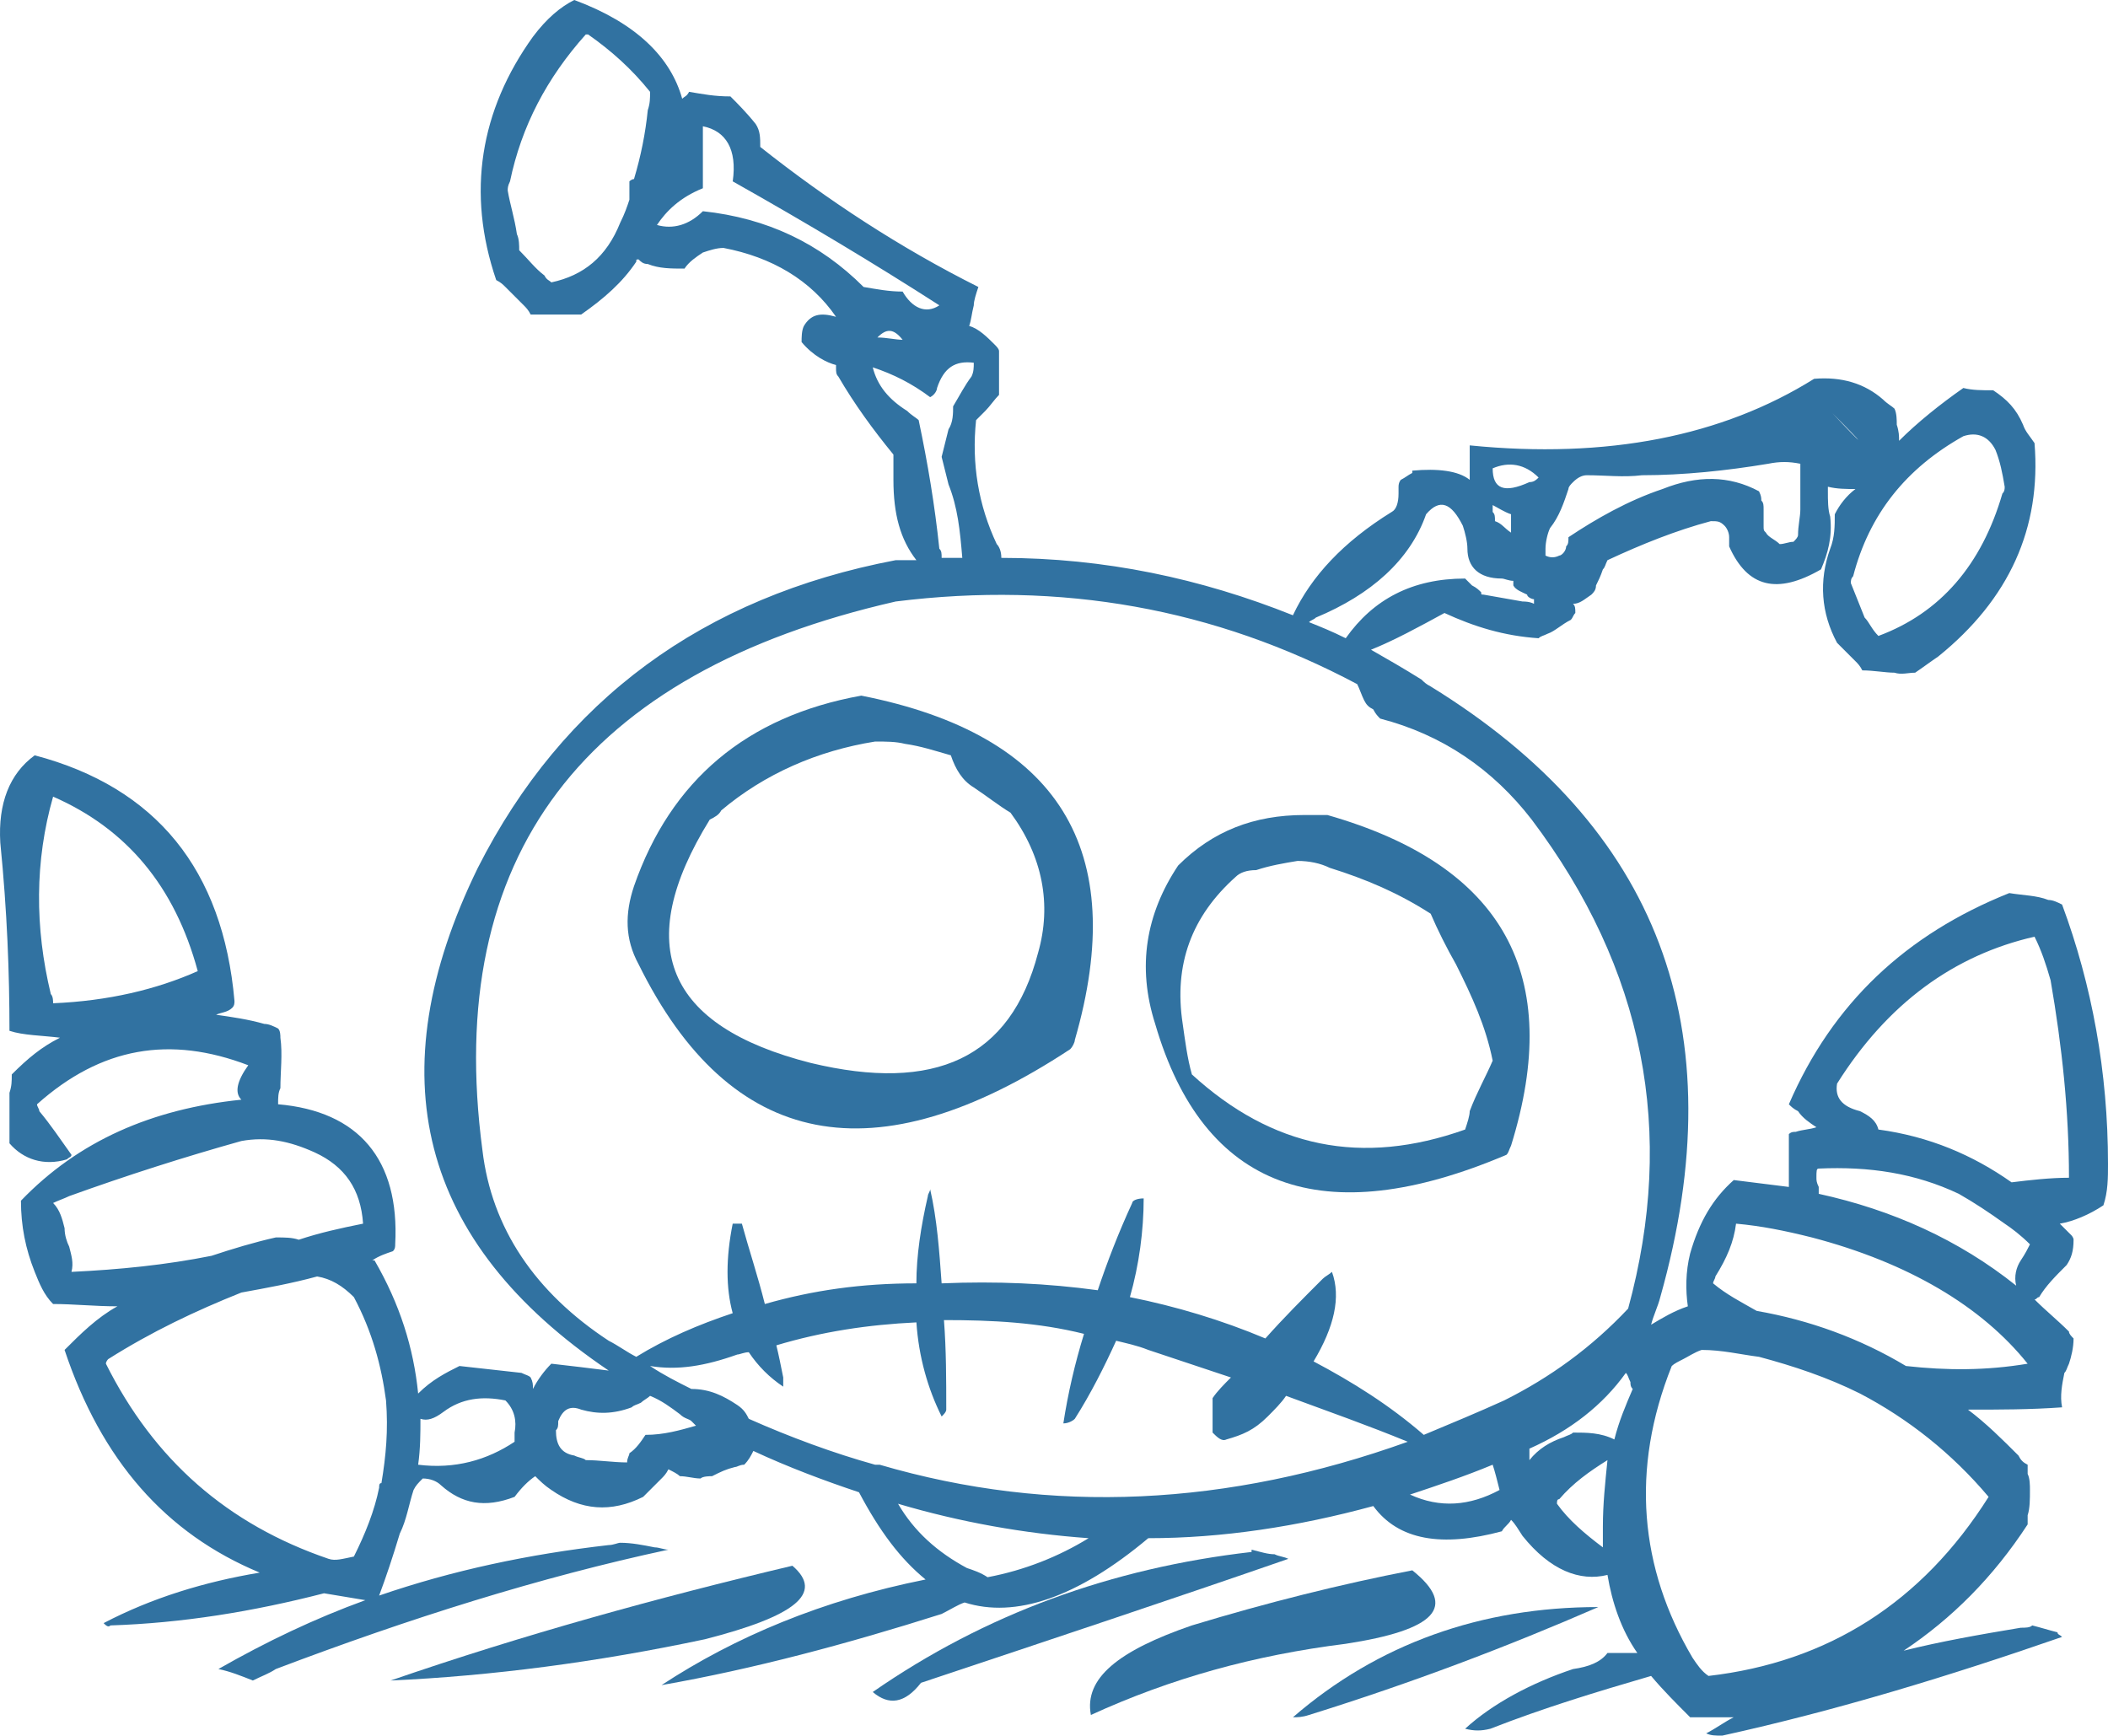 <?xml version="1.0" encoding="iso-8859-1"?>
<!-- Generator: Adobe Illustrator 12.0.1, SVG Export Plug-In . SVG Version: 6.00 Build 51448)  -->
<!DOCTYPE svg PUBLIC "-//W3C//DTD SVG 1.1//EN" "http://www.w3.org/Graphics/SVG/1.1/DTD/svg11.dtd">
<svg  version="1.1" id="Layer_1" xmlns="http://www.w3.org/2000/svg" xmlns:xlink="http://www.w3.org/1999/xlink" width="91.812" height="75.6"
	 viewBox="0 0 91.812 75.6" style="overflow:visible;enable-background:new 0 0 91.812 75.6;" xml:space="preserve">
<g>
	<path style="fill:#3172A1;" d="M86.812,17c-0.5,0-0.9,0-1.3-0.1c-1,0.7-2,1.5-2.8,2.3c0-0.2,0-0.4-0.1-0.7c0-0.2,0-0.5-0.1-0.7
		c-0.1-0.1-0.3-0.2-0.5-0.4c-0.8-0.7-1.8-1-3-0.9c-4,2.5-9,3.5-15,2.9c0,0.3,0,0.5,0,0.8c0,0.2,0,0.5,0,0.7
		c-0.5-0.4-1.4-0.5-2.5-0.4c0,0.1,0,0.1,0,0.1c-0.2,0.1-0.3,0.2-0.5,0.3c0,0-0.1,0.1-0.1,0.3c0,0.1,0,0.2,0,0.3
		c0,0.4-0.1,0.7-0.3,0.8c-2.1,1.3-3.5,2.8-4.3,4.5c-4-1.6-8.2-2.5-12.7-2.5c0-0.3-0.1-0.5-0.2-0.6c-0.8-1.7-1.1-3.5-0.9-5.4
		c0.1-0.1,0.2-0.2,0.4-0.4c0.2-0.2,0.4-0.5,0.6-0.7c0-0.4,0-0.8,0-1.2c0-0.2,0-0.5,0-0.7c0-0.1-0.1-0.2-0.2-0.3
		c-0.3-0.3-0.7-0.7-1.1-0.8c0.1-0.3,0.1-0.5,0.2-0.9c0-0.2,0.1-0.5,0.2-0.8c-3.4-1.7-6.6-3.8-9.5-6.1c0-0.4,0-0.7-0.2-1
		c-0.4-0.5-0.8-0.9-1.1-1.2c-0.7,0-1.2-0.1-1.8-0.2c-0.1,0.2-0.2,0.2-0.3,0.3c-0.5-1.8-2-3.3-4.7-4.3c-0.6,0.3-1.2,0.8-1.8,1.6
		c-2.3,3.2-2.9,6.8-1.6,10.6c0.2,0.1,0.3,0.2,0.4,0.3c0.3,0.3,0.5,0.5,0.8,0.8c0.1,0.1,0.2,0.2,0.3,0.4c0.7,0,1.4,0,2.2,0
		c1-0.7,1.8-1.4,2.4-2.3c0-0.1,0-0.1,0.1-0.1c0.1,0.1,0.2,0.2,0.4,0.2c0.5,0.2,1,0.2,1.6,0.2c0.2-0.3,0.5-0.5,0.8-0.7
		c0.3-0.1,0.6-0.2,0.9-0.2c2.1,0.4,3.8,1.4,4.9,3c-0.7-0.2-1.1-0.1-1.4,0.4c-0.1,0.2-0.1,0.5-0.1,0.7c0.5,0.6,1.1,0.9,1.5,1
		c0,0.1,0,0.1,0,0.1c0,0.2,0,0.3,0.1,0.4c0.7,1.2,1.5,2.3,2.4,3.4c0,0.4,0,0.8,0,1.1c0,1.5,0.3,2.6,1,3.5c-0.3,0-0.6,0-0.9,0
		c-8.4,1.6-14.5,6.1-18.2,13.4c-4.4,9-2.6,16.3,5.7,21.9c-0.8-0.1-1.6-0.2-2.5-0.3c-0.3,0.3-0.6,0.7-0.8,1.1c0-0.2,0-0.3-0.1-0.5
		c-0.1-0.1-0.2-0.1-0.4-0.2c-0.9-0.1-1.8-0.2-2.7-0.3c-0.6,0.3-1.2,0.6-1.8,1.2c-0.2-2-0.8-3.9-1.9-5.8c-0.1,0-0.1,0-0.1,0
		c0.3-0.2,0.6-0.3,0.9-0.4c0.1-0.1,0.1-0.2,0.1-0.3c0.2-3.7-1.6-5.8-5.1-6.1c0-0.3,0-0.5,0.1-0.7c0-0.7,0.1-1.5,0-2.2
		c0-0.1,0-0.3-0.1-0.4c-0.2-0.1-0.4-0.2-0.6-0.2c-0.7-0.2-1.4-0.3-2.1-0.4c0.2-0.1,0.5-0.1,0.7-0.3c0.1-0.1,0.1-0.2,0.1-0.3
		c-0.5-5.7-3.4-9.3-8.7-10.7c-1.1,0.8-1.6,2.1-1.5,3.8c0.3,3,0.4,5.7,0.4,8.2c0.6,0.2,1.4,0.2,2.2,0.3c-0.8,0.4-1.4,0.9-2.1,1.6
		c0,0.3,0,0.5-0.1,0.8c0,0.6,0,1.2,0,1.8c0,0.2,0,0.3,0,0.4c0.6,0.7,1.5,1,2.5,0.7c0.1-0.1,0.2-0.1,0.2-0.2
		c-0.5-0.7-0.9-1.3-1.4-1.9c0-0.1-0.1-0.2-0.1-0.3c2.8-2.5,5.8-3,9.2-1.7c-0.5,0.7-0.6,1.2-0.3,1.5c-3.9,0.4-7.1,1.8-9.6,4.4
		c0,1.1,0.2,2.1,0.6,3.1c0.2,0.5,0.4,1,0.8,1.4c0.9,0,1.8,0.1,2.8,0.1c-0.9,0.5-1.6,1.2-2.3,1.9c1.6,4.8,4.4,8,8.5,9.7
		c-2.4,0.4-4.7,1.1-6.8,2.2c0.1,0.1,0.2,0.2,0.3,0.1c3.1-0.1,6.2-0.6,9.3-1.4c0.6,0.1,1.2,0.2,1.8,0.3c-2.2,0.8-4.3,1.8-6.4,3
		c0.5,0.1,1,0.3,1.5,0.5c0.4-0.2,0.7-0.3,1-0.5c5.8-2.2,11.5-4,17.1-5.2c-0.2,0-0.4-0.1-0.6-0.1c-0.5-0.1-1-0.2-1.5-0.2
		c-0.1,0-0.3,0.1-0.5,0.1c-3.5,0.4-6.8,1.1-10,2.2c0.3-0.8,0.6-1.7,0.9-2.7c0.3-0.6,0.4-1.3,0.6-1.9c0.1-0.2,0.2-0.3,0.4-0.5
		c0.3,0,0.6,0.1,0.8,0.3c0.9,0.8,1.9,1,3.2,0.5c0.3-0.4,0.6-0.7,0.9-0.9c0.2,0.2,0.4,0.4,0.7,0.6c1.3,0.9,2.6,1,4,0.3
		c0.3-0.3,0.5-0.5,0.8-0.8c0.1-0.1,0.2-0.2,0.3-0.4c0.2,0.1,0.4,0.2,0.5,0.3c0.3,0,0.6,0.1,0.9,0.1c0.1-0.1,0.4-0.1,0.5-0.1
		c0.4-0.2,0.6-0.3,1-0.4c0.1,0,0.2-0.1,0.4-0.1c0.2-0.2,0.3-0.4,0.4-0.6c1.5,0.7,3.1,1.3,4.6,1.8c0.9,1.7,1.8,2.9,2.9,3.8
		c-4.5,0.9-8.3,2.5-11.5,4.6c4-0.7,8.1-1.8,12.2-3.1c0.4-0.2,0.7-0.4,1-0.5c2.2,0.7,4.9-0.2,8-2.8c3.2,0,6.5-0.5,9.8-1.4
		c1.1,1.5,3,1.8,5.6,1.1c0.1-0.2,0.3-0.3,0.4-0.5c0.2,0.2,0.3,0.4,0.5,0.7c1.2,1.5,2.5,2,3.7,1.7c0.2,1.2,0.6,2.4,1.3,3.4
		c-0.4,0-0.8,0-1.3,0c-0.3,0.4-0.8,0.6-1.5,0.7c-1.8,0.6-3.5,1.5-4.7,2.6c0.4,0.1,0.7,0.1,1.1,0c2.3-0.9,4.6-1.6,7-2.3
		c0.5,0.6,1.1,1.2,1.7,1.8c0.7,0,1.3,0,1.9,0c-0.4,0.2-0.8,0.5-1.2,0.7c0.2,0.1,0.4,0.1,0.7,0.1c5-1.1,9.9-2.6,14.8-4.3
		c-0.1-0.1-0.2-0.1-0.2-0.2c-0.4-0.1-0.7-0.2-1.1-0.3c-0.1,0.1-0.3,0.1-0.5,0.1c-1.8,0.3-3.5,0.6-5.1,1c2.1-1.4,3.9-3.2,5.4-5.5
		c0-0.1,0-0.2,0-0.4c0.1-0.3,0.1-0.7,0.1-1.1c0-0.2,0-0.5-0.1-0.7c0-0.2,0-0.3,0-0.4c-0.2-0.1-0.3-0.2-0.4-0.4
		c-0.7-0.7-1.4-1.4-2.2-2c1.4,0,2.7,0,4.1-0.1c-0.1-0.5,0-1,0.1-1.5c0.1-0.1,0.1-0.2,0.2-0.4c0.1-0.3,0.2-0.7,0.2-1.1
		c-0.1-0.1-0.2-0.2-0.2-0.3c-0.5-0.5-1-0.9-1.5-1.4c0.1,0,0.1-0.1,0.2-0.1c0.3-0.5,0.7-0.9,1.2-1.4c0.2-0.3,0.3-0.6,0.3-1.1
		c0-0.1-0.1-0.2-0.1-0.2c-0.2-0.2-0.3-0.3-0.5-0.5c0.6-0.1,1.3-0.4,1.9-0.8c0.2-0.6,0.2-1.2,0.2-1.8c0-4-0.7-7.8-2-11.3
		c-0.2-0.1-0.4-0.2-0.6-0.2c-0.5-0.2-1.1-0.2-1.7-0.3c-4.5,1.8-7.7,4.8-9.6,9.2c0.1,0.1,0.2,0.2,0.4,0.3c0.2,0.3,0.5,0.5,0.8,0.7
		c-0.3,0.1-0.6,0.1-0.9,0.2c-0.1,0-0.2,0-0.3,0.1c0,0.4,0,0.8,0,1.1c0,0.4,0,0.8,0,1.2l0,0c-0.8-0.1-1.6-0.2-2.4-0.3
		c-0.9,0.8-1.5,1.8-1.9,3.2c-0.2,0.8-0.2,1.6-0.1,2.3c-0.6,0.2-1.1,0.5-1.6,0.8c0.1-0.4,0.3-0.8,0.4-1.2c3.3-11.7-0.1-20.5-10-26.6
		c-0.2-0.1-0.3-0.2-0.4-0.3c-0.8-0.5-1.5-0.9-2.2-1.3c1-0.4,2.1-1,3.2-1.6c1.3,0.6,2.6,1,4.1,1.1c0.1-0.1,0.2-0.1,0.4-0.2
		c0.3-0.1,0.6-0.4,1-0.6c0.1-0.1,0.1-0.2,0.2-0.3c0-0.2,0-0.3-0.1-0.4c0.3,0,0.5-0.2,0.8-0.4c0.1-0.1,0.2-0.2,0.2-0.4
		c0.1-0.2,0.2-0.4,0.3-0.7c0.1-0.1,0.1-0.2,0.2-0.4c1.5-0.7,3-1.3,4.5-1.7c0.3,0,0.4,0,0.6,0.2c0.1,0.1,0.2,0.3,0.2,0.5
		c0,0.2,0,0.3,0,0.4c0.8,1.8,2.1,2.1,4,1c0.3-0.7,0.5-1.4,0.4-2.3c-0.1-0.3-0.1-0.7-0.1-1.1v-0.2c0.4,0.1,0.8,0.1,1.2,0.1
		c-0.4,0.3-0.7,0.7-0.9,1.1c0,0.5,0,1-0.2,1.5c-0.5,1.4-0.4,2.8,0.3,4.1c0.3,0.3,0.5,0.5,0.8,0.8c0.1,0.1,0.2,0.2,0.3,0.4
		c0.5,0,1,0.1,1.4,0.1c0.3,0.1,0.6,0,0.9,0c0.3-0.2,0.7-0.5,1-0.7c3.1-2.5,4.5-5.6,4.2-9.3c-0.2-0.3-0.4-0.5-0.5-0.8
		C87.812,17.8,87.412,17.4,86.812,17z M87.312,21.2c0,0.1,0,0.2-0.1,0.3c-0.9,3.1-2.7,5.2-5.4,6.2c-0.3-0.3-0.4-0.6-0.6-0.8
		c-0.2-0.5-0.4-1-0.6-1.5c0-0.1,0-0.2,0.1-0.3c0.7-2.7,2.3-4.7,4.8-6.1c0.6-0.2,1.1,0,1.4,0.6C87.113,20.1,87.213,20.6,87.312,21.2z
		 M79.812,18L79.812,18C81.312,19.5,81.312,19.6,79.812,18z M78.412,20.3c0,0.1,0,0.2,0,0.4c0,0.5,0,1,0,1.5c0,0.3-0.1,0.7-0.1,1.1
		c0,0.1-0.1,0.2-0.2,0.3c-0.2,0-0.4,0.1-0.6,0.1c-0.2-0.2-0.5-0.3-0.6-0.5c-0.1-0.1-0.1-0.1-0.1-0.3c0-0.2,0-0.5,0-0.7
		s0-0.3-0.1-0.4c0-0.1,0-0.2-0.1-0.4c-1.3-0.7-2.7-0.7-4.2-0.1c-1.5,0.5-2.9,1.3-4.1,2.1c0,0.2,0,0.3-0.1,0.4c0,0.2-0.2,0.4-0.3,0.4
		c-0.2,0.1-0.4,0.1-0.6,0c0-0.1,0-0.1,0-0.3c0-0.3,0.1-0.7,0.2-0.9c0.4-0.5,0.6-1.1,0.8-1.7c0-0.1,0.1-0.2,0.2-0.3
		c0.2-0.2,0.4-0.3,0.6-0.3c0.8,0,1.6,0.1,2.4,0c1.8,0,3.7-0.2,5.5-0.5c0.5-0.1,0.9-0.1,1.4,0V20.3z M81.012,48.4
		c-0.8-0.2-1.1-0.6-1-1.2c2.2-3.5,5.1-5.6,8.6-6.4c0.3,0.6,0.5,1.2,0.7,1.9c0.5,2.9,0.8,5.7,0.8,8.6c-0.8,0-1.7,0.1-2.5,0.2
		c-1.7-1.2-3.6-2-5.8-2.3C81.713,48.8,81.412,48.6,81.012,48.4z M79.213,51.7c-0.1-0.2-0.1-0.3-0.1-0.4c0-0.3,0-0.4,0.1-0.4
		c2.2-0.1,4.2,0.2,6.1,1.1c0.7,0.4,1.3,0.8,2,1.3c0.3,0.2,0.7,0.5,1.1,0.9c-0.1,0.2-0.2,0.4-0.4,0.7c-0.2,0.3-0.3,0.7-0.2,1.1
		c-2.5-2-5.4-3.3-8.6-4C79.213,51.9,79.213,51.8,79.213,51.7z M81.012,60.7c2.1,1.1,4,2.6,5.6,4.5c-2.9,4.6-7,7.2-12.2,7.8
		c-0.3-0.2-0.5-0.5-0.7-0.8c-2.3-3.9-2.7-8.2-0.9-12.7c0.1-0.1,0.3-0.2,0.5-0.3s0.5-0.3,0.8-0.4c0.9,0,1.7,0.2,2.5,0.3
		C78.113,59.5,79.613,60,81.012,60.7z M88.312,59.4c-1.8,0.3-3.5,0.3-5.3,0.1c-2-1.2-4.2-2-6.5-2.4c-0.7-0.4-1.3-0.7-1.9-1.2
		c0-0.1,0.1-0.2,0.1-0.3c0.5-0.8,0.8-1.5,0.9-2.3c1.1,0.1,2.1,0.3,3.3,0.6C83.113,55,86.312,56.9,88.312,59.4z M39.313,12.7
		c-0.6,0-1.1-0.1-1.7-0.2c-1.9-1.9-4.2-3-7-3.3c-0.6,0.6-1.3,0.8-2,0.6c0.4-0.6,1-1.2,2-1.6c0-0.2,0-0.3,0-0.4c0-0.8,0-1.5,0-2.3
		l0,0c1,0.2,1.5,1,1.3,2.4c3.2,1.8,6.2,3.6,9,5.4C40.313,13.7,39.712,13.4,39.313,12.7z M39.313,14.8L39.313,14.8
		c-0.3,0-0.7-0.1-1.1-0.1C38.613,14.3,38.912,14.3,39.313,14.8z M40.512,17.3c0.2-0.1,0.3-0.3,0.3-0.4c0.3-0.9,0.8-1.2,1.6-1.1
		c0,0.2,0,0.4-0.1,0.6c-0.3,0.4-0.5,0.8-0.8,1.3c0,0.3,0,0.7-0.2,1c-0.1,0.4-0.2,0.8-0.3,1.2c0.1,0.4,0.2,0.8,0.3,1.2
		c0.4,1,0.5,2,0.6,3.2c-0.3,0-0.6,0-0.9,0c0-0.2,0-0.3-0.1-0.4c-0.2-1.9-0.5-3.7-0.9-5.6c-0.1-0.1-0.3-0.2-0.5-0.4
		c-0.8-0.5-1.3-1.1-1.5-1.9C38.912,16.3,39.712,16.7,40.512,17.3z M57.012,27.1c0.1-0.1,0.2-0.1,0.3-0.2c2.4-1,4.1-2.5,4.8-4.5
		c0.6-0.7,1.1-0.5,1.6,0.5c0.1,0.3,0.2,0.7,0.2,1c0,0.8,0.5,1.3,1.5,1.3c0.1,0,0.3,0.1,0.5,0.1c0,0.1,0,0.2,0,0.2
		c0.1,0.2,0.4,0.3,0.6,0.4c0,0.1,0.2,0.2,0.3,0.2c0,0.1,0,0.1,0,0.2c-0.2-0.1-0.4-0.1-0.5-0.1c-0.6-0.1-1.1-0.2-1.7-0.3
		c-0.1,0-0.1,0-0.1-0.1c-0.1-0.1-0.2-0.2-0.4-0.3c-0.1-0.1-0.2-0.2-0.3-0.3c-2.3,0-4,0.9-5.2,2.6
		C58.012,27.5,57.512,27.3,57.012,27.1z M65.012,22.3c0-0.1,0-0.2,0-0.3c0.2,0.1,0.5,0.3,0.8,0.4v0.1c0,0.2,0,0.4,0,0.7
		c-0.3-0.2-0.4-0.4-0.7-0.5C65.113,22.5,65.113,22.4,65.012,22.3z M65.012,20.4c0.7-0.3,1.4-0.2,2,0.4c-0.1,0.1-0.2,0.2-0.4,0.2
		C65.512,21.5,65.012,21.3,65.012,20.4z M39.012,26.2c7.2-0.9,13.9,0.3,20.1,3.6c0.1,0.2,0.2,0.5,0.3,0.7c0.1,0.2,0.2,0.3,0.4,0.4
		c0.1,0.2,0.2,0.3,0.3,0.4c2.7,0.7,4.9,2.2,6.6,4.4c4.9,6.5,6.3,13.6,4.2,21.3c-1.6,1.7-3.4,3-5.4,4c-1.1,0.5-2.3,1-3.5,1.5
		c-1.5-1.3-3.1-2.3-4.8-3.2c0.9-1.5,1.2-2.8,0.8-3.9c-0.1,0.1-0.3,0.2-0.4,0.3c-0.9,0.9-1.7,1.7-2.5,2.6c-1.9-0.8-3.9-1.4-5.9-1.8
		c0.4-1.4,0.6-2.9,0.6-4.3c-0.3,0-0.5,0.1-0.5,0.2c-0.6,1.3-1.1,2.6-1.5,3.8c-2.2-0.3-4.4-0.4-6.8-0.3c-0.1-1.4-0.2-2.8-0.5-4.1
		c0,0.1-0.1,0.2-0.1,0.3c-0.3,1.3-0.5,2.6-0.5,3.8c-2.4,0-4.5,0.3-6.6,0.9c-0.3-1.2-0.7-2.4-1-3.5c-0.3,0-0.4,0-0.4,0
		c-0.3,1.5-0.3,2.8,0,3.9c-1.5,0.5-2.9,1.1-4.2,1.9c-0.4-0.2-0.8-0.5-1.2-0.7c-3.2-2.1-5.1-4.9-5.5-8.3
		C19.313,37.3,25.412,29.3,39.012,26.2z M28.313,4c0,0.3,0,0.5-0.1,0.8c-0.1,1-0.3,2-0.6,3c-0.1,0-0.2,0.1-0.2,0.1
		c0,0.3,0,0.5,0,0.8c-0.1,0.3-0.2,0.6-0.4,1c-0.6,1.5-1.6,2.3-3,2.6c-0.1-0.1-0.2-0.1-0.3-0.3c-0.4-0.3-0.7-0.7-1.1-1.1
		c0-0.2,0-0.5-0.1-0.7c-0.1-0.7-0.3-1.3-0.4-1.9c0-0.1,0-0.2,0.1-0.4c0.5-2.4,1.6-4.5,3.3-6.4h0.1C26.613,2.2,27.512,3,28.313,4z
		 M2.313,43.7c0-0.1,0-0.3-0.1-0.4c-0.7-2.9-0.7-5.8,0.1-8.6c3.2,1.4,5.3,3.9,6.3,7.6C6.813,43.1,4.712,43.6,2.313,43.7z
		 M2.813,53.5c-0.1-0.4-0.2-0.8-0.5-1.1c0.2-0.1,0.5-0.2,0.7-0.3c2.5-0.9,5-1.7,7.5-2.4c1.1-0.2,2.1,0,3.2,0.5
		c1.3,0.6,2,1.6,2.1,3.1c-1,0.2-1.9,0.4-2.8,0.7c-0.3-0.1-0.6-0.1-1-0.1c-0.9,0.2-1.9,0.5-2.8,0.8c-2,0.4-4,0.6-6.1,0.7
		c0.1-0.4,0-0.7-0.1-1.1C2.912,54.1,2.813,53.8,2.813,53.5z M16.813,61c0.1,1.3,0,2.4-0.2,3.6c-0.1,0-0.1,0.1-0.1,0.2
		c-0.2,1-0.6,2-1.1,3c-0.5,0.1-0.8,0.2-1.1,0.1c-4.4-1.5-7.6-4.3-9.7-8.5c0-0.1,0.1-0.2,0.1-0.2c1.9-1.2,3.8-2.1,5.8-2.9
		c1.1-0.2,2.2-0.4,3.3-0.7c0.6,0.1,1.1,0.4,1.6,0.9C16.212,58,16.613,59.5,16.813,61z M34.113,60c-0.1-0.5-0.2-1-0.3-1.4
		c2-0.6,4-0.9,6.1-1c0.1,1.5,0.5,2.9,1.1,4.1c0.1-0.1,0.2-0.2,0.2-0.3c0-1.3,0-2.6-0.1-3.9c2.1,0,4.1,0.1,6.1,0.6
		c-0.4,1.3-0.7,2.6-0.9,3.9c0.2,0,0.4-0.1,0.5-0.2c0.7-1.1,1.3-2.3,1.8-3.4c0.4,0.1,0.9,0.2,1.4,0.4c1.2,0.4,2.4,0.8,3.6,1.2
		c-0.3,0.3-0.6,0.6-0.8,0.9c0,0.3,0,0.5,0,0.8c0,0.2,0,0.5,0,0.7c0.2,0.2,0.4,0.4,0.6,0.3c0.7-0.2,1.2-0.4,1.8-1
		c0.3-0.3,0.6-0.6,0.8-0.9c1.9,0.7,3.6,1.3,5.3,2c-7.8,2.8-15.5,3.2-23,1l0,0c-0.1,0-0.1,0-0.2,0c-1.8-0.5-3.7-1.2-5.5-2
		c-0.1-0.2-0.2-0.4-0.5-0.6c-0.6-0.4-1.2-0.7-2-0.7c-0.6-0.3-1.2-0.6-1.8-1c1.2,0.2,2.4,0,3.8-0.5c0.1,0,0.3-0.1,0.5-0.1
		c0.4,0.6,0.9,1.1,1.5,1.5C34.113,60.3,34.113,60.2,34.113,60z M30.113,61.9l0.2,0.2c-0.7,0.2-1.4,0.4-2.2,0.4
		c-0.2,0.3-0.4,0.6-0.7,0.8c0,0.1-0.1,0.2-0.1,0.4c-0.6,0-1.2-0.1-1.8-0.1c-0.1-0.1-0.3-0.1-0.5-0.2c-0.6-0.1-0.8-0.5-0.8-1.1
		c0.1-0.1,0.1-0.2,0.1-0.4c0.2-0.5,0.5-0.7,1-0.5c0.7,0.2,1.4,0.2,2.2-0.1c0.1-0.1,0.2-0.1,0.4-0.2c0.1-0.1,0.3-0.2,0.4-0.3
		c0.5,0.2,0.9,0.5,1.3,0.8C29.813,61.8,30.012,61.8,30.113,61.9z M18.212,63.8c0.1-0.7,0.1-1.4,0.1-2c0.3,0.1,0.6,0,1-0.3
		c0.8-0.6,1.7-0.7,2.7-0.5c0.4,0.4,0.5,0.9,0.4,1.4c0,0.2,0,0.3,0,0.4C21.212,63.6,19.813,64,18.212,63.8z M39.113,65.5
		c2.7,0.8,5.5,1.3,8.3,1.5c-1.3,0.8-2.8,1.4-4.4,1.7c-0.3-0.2-0.6-0.3-0.9-0.4C40.813,67.6,39.813,66.7,39.113,65.5z M71.012,60.2
		c0,0.1,0,0.2,0.1,0.3c-0.3,0.7-0.6,1.4-0.8,2.2c-0.6-0.3-1.2-0.3-1.8-0.3c-0.1,0.1-0.2,0.1-0.4,0.2c-0.6,0.2-1.1,0.5-1.5,1
		c0-0.2,0-0.3,0-0.5c1.8-0.8,3.2-1.9,4.2-3.3C70.912,59.9,70.912,60,71.012,60.2z M70.012,63.6c-0.1,1-0.2,1.9-0.2,2.9
		c0,0.3,0,0.6,0,0.9c-0.8-0.6-1.5-1.2-2-1.9c0-0.1,0-0.2,0.1-0.2C68.512,64.6,69.212,64.1,70.012,63.6z M65.012,63.8
		c0.1,0.3,0.2,0.7,0.3,1.1c-1.3,0.7-2.6,0.8-3.9,0.2C62.613,64.7,63.813,64.3,65.012,63.8z"/>
	<path style="fill:#3172A1;" d="M27.613,38.6c-0.4,1.2-0.4,2.3,0.2,3.4c4,8.1,10.3,9.3,18.8,3.7c0.1-0.1,0.2-0.3,0.2-0.4
		c2.4-8.3-0.7-13.3-9.3-15C32.512,31.2,29.212,34,27.613,38.6z M35.313,46.3c-6.3-1.6-7.8-5.1-4.4-10.6c0.2-0.1,0.4-0.2,0.5-0.4
		c1.9-1.6,4.2-2.6,6.7-3c0.5,0,0.9,0,1.3,0.1c0.7,0.1,1.3,0.3,2,0.5c0.2,0.6,0.5,1.1,1,1.4c0.6,0.4,1.1,0.8,1.6,1.1
		c1.4,1.9,1.8,4,1.2,6.1C44.012,46.1,40.712,47.6,35.313,46.3z"/>
	<path style="fill:#3172A1;" d="M65.613,50.3c0.1-0.1,0.1-0.2,0.2-0.4c2.3-7.4-0.3-12.2-8-14.4c-0.4,0-0.7,0-1,0
		c-2.2,0-4,0.7-5.5,2.2c-1.4,2.1-1.8,4.4-1,6.9C52.412,51.8,57.613,53.7,65.613,50.3z M57.912,37.8c1.6,0.5,3,1.1,4.4,2
		c0.3,0.7,0.7,1.5,1.1,2.2c0.7,1.4,1.3,2.7,1.6,4.2c-0.3,0.7-0.7,1.4-1,2.2c0,0.2-0.1,0.5-0.2,0.8c-4.5,1.6-8.4,0.8-11.9-2.4
		c-0.2-0.7-0.3-1.5-0.4-2.2c-0.4-2.6,0.4-4.7,2.3-6.4c0.2-0.2,0.5-0.3,0.9-0.3c0.6-0.2,1.2-0.3,1.8-0.4
		C57.012,37.5,57.512,37.6,57.912,37.8z"/>
	<path style="fill:#3172A1;" d="M30.712,71.4c3.9-1,5.2-2,3.8-3.2c-5.9,1.4-11.7,3-17.5,5C21.412,73,26.012,72.4,30.712,71.4z"/>
	<path style="fill:#3172A1;" d="M38.012,73.7c0.7,0.6,1.4,0.5,2.1-0.4c5.7-1.9,11.1-3.7,16-5.4c-0.2-0.1-0.4-0.1-0.6-0.2
		c-0.3,0-0.6-0.1-1-0.2v0.1C48.412,68.3,42.912,70.3,38.012,73.7z"/>
	<path style="fill:#3172A1;" d="M56.313,74.8c0.2,0,0.4,0,0.7-0.1c4.5-1.4,8.7-3,12.6-4.7C64.512,70,60.012,71.6,56.313,74.8z"/>
	<path style="fill:#3172A1;" d="M51.912,70.8c-3.2,1.1-4.7,2.3-4.4,3.9c3.5-1.6,7.1-2.6,11.1-3.1c3.9-0.6,4.9-1.6,2.9-3.2
		C58.412,69,55.212,69.8,51.912,70.8z"/>
</g>
</svg>
